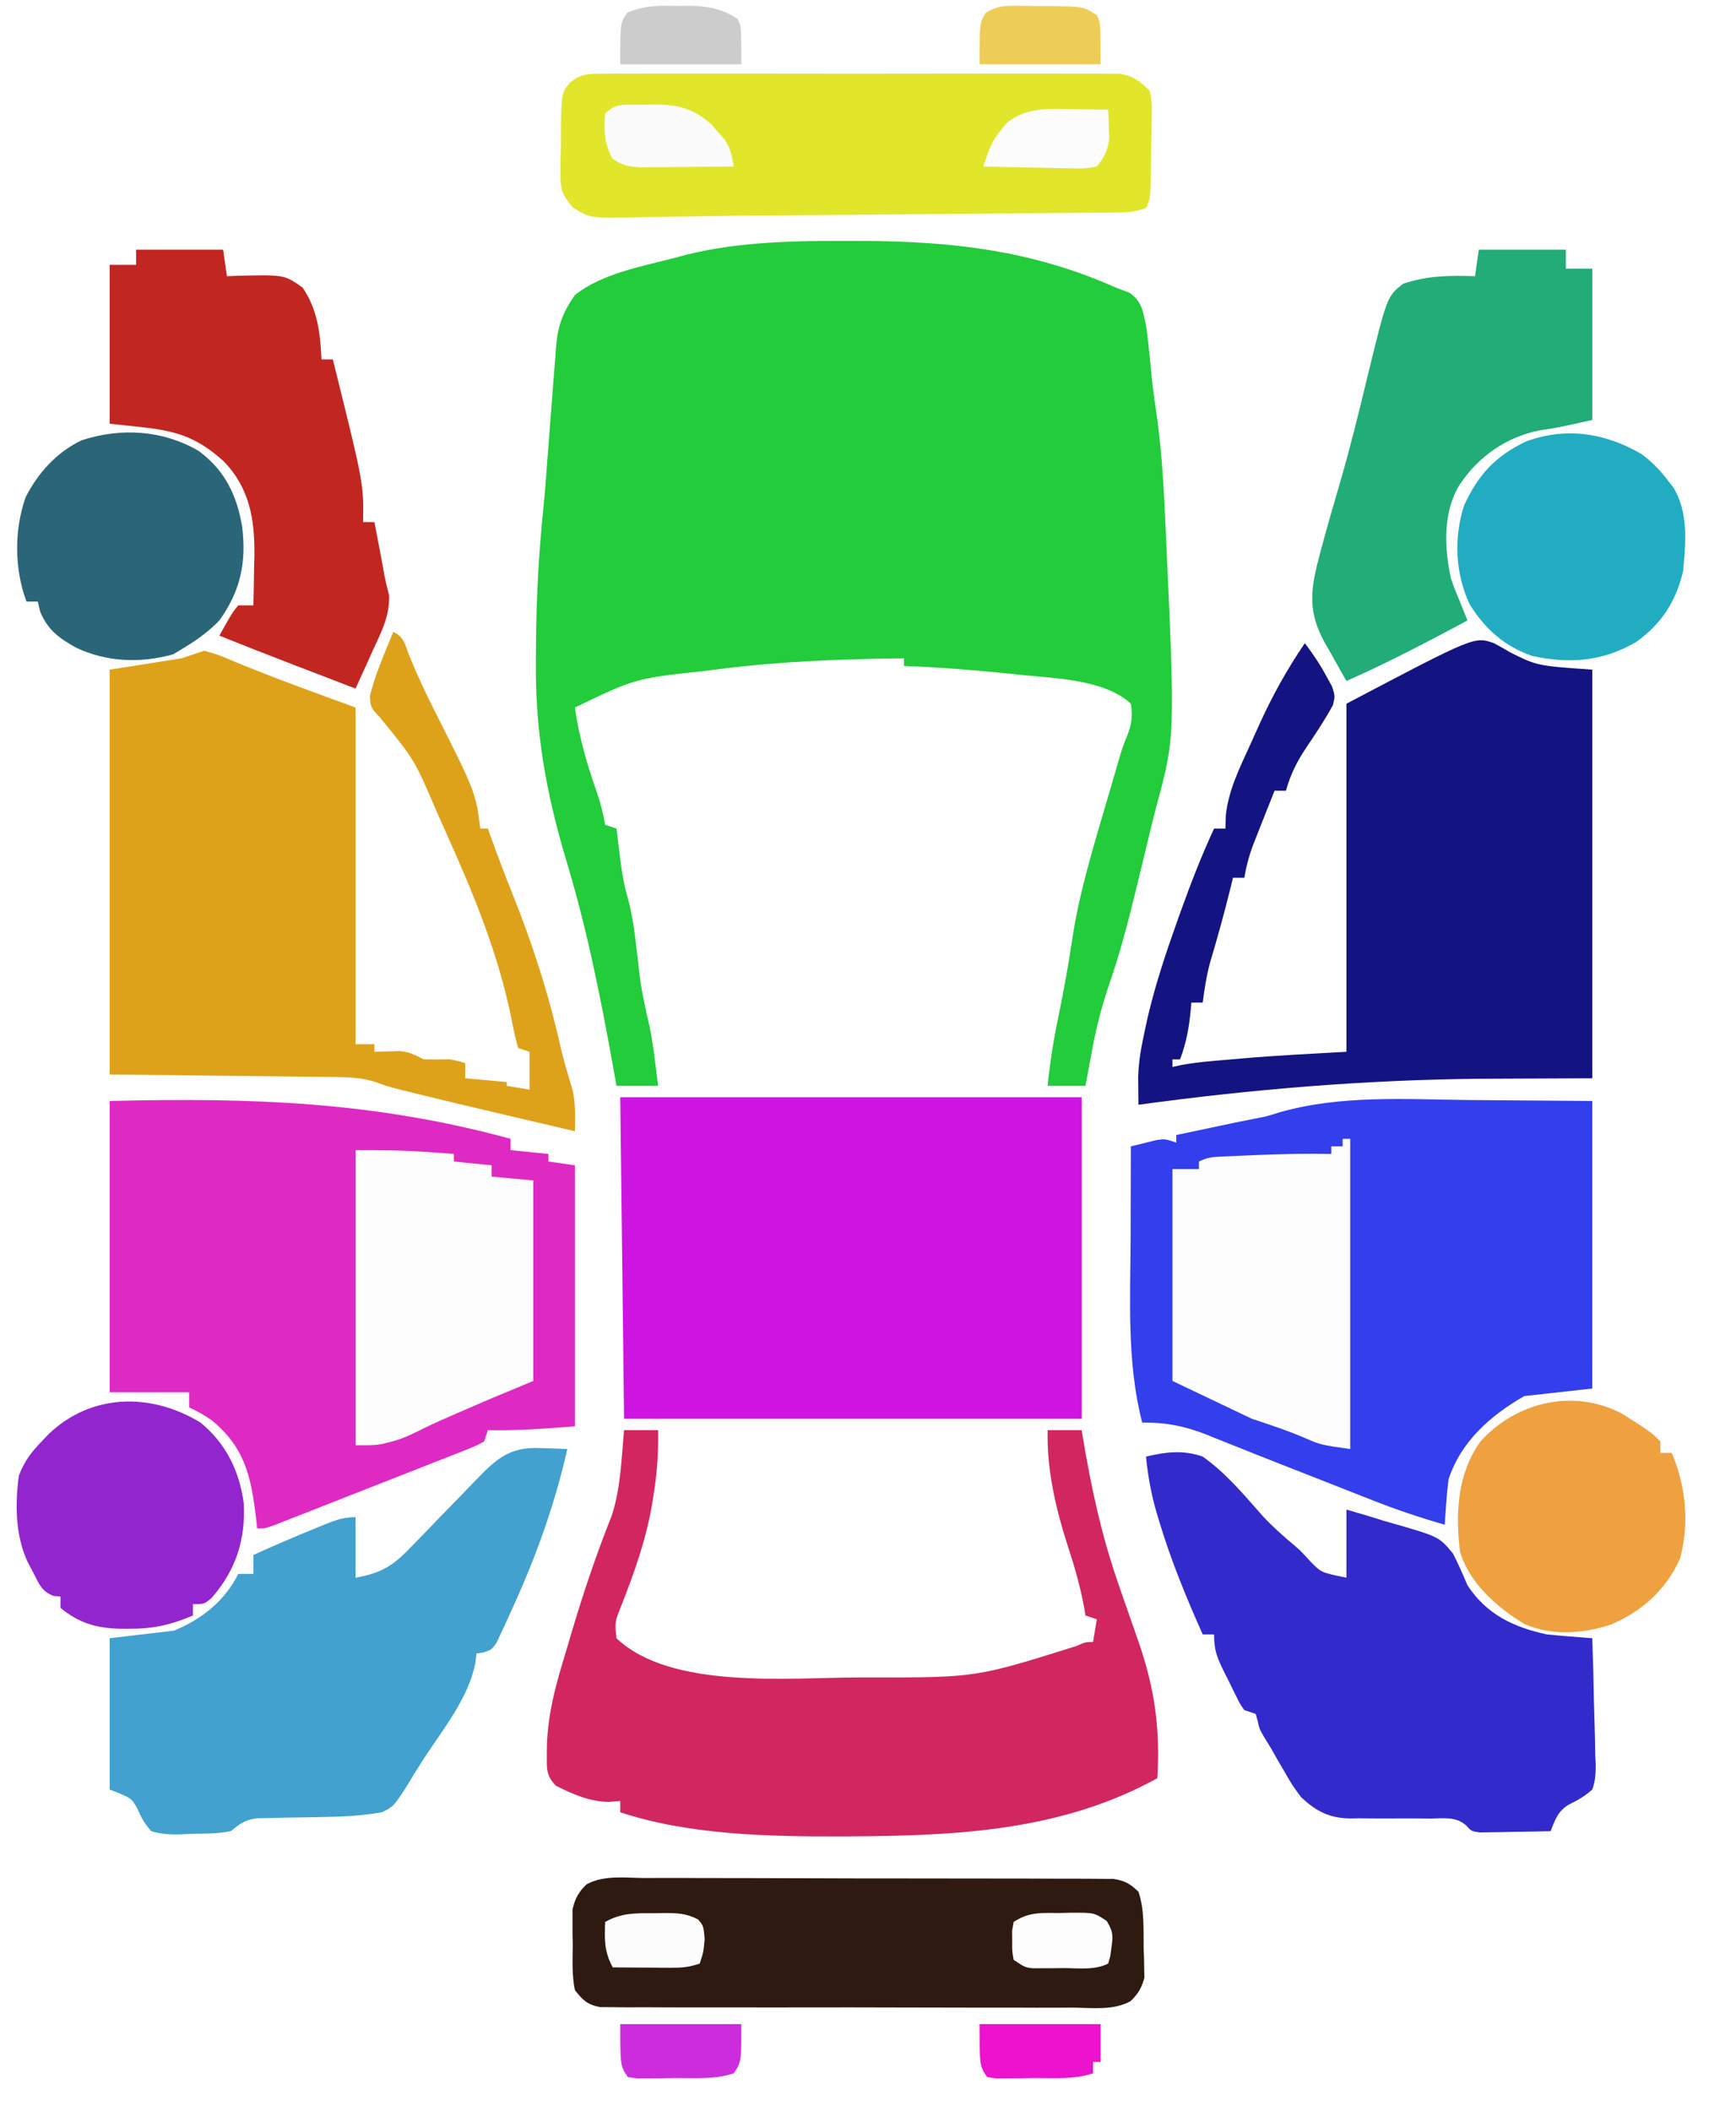 <?xml version="1.0" encoding="UTF-8"?>
<svg version="1.1" xmlns="http://www.w3.org/2000/svg" width="459" height="558">
<rect width="100%" height="100%" fill="#333333" stroke="none"/>
<path d="M0 0 C151.47 0 302.94 0 459 0 C459 184.14 459 368.28 459 558 C307.53 558 156.06 558 0 558 C0 373.86 0 189.72 0 0 Z " fill="#FEFEFE" transform="translate(0,0)"/>
<path d="M0 0 C1.421 0.002 1.421 0.002 2.871 0.005 C26.686 0.072 47.927 2.539 69.875 12.312 C71.071 12.766 72.267 13.22 73.5 13.688 C76.771 15.926 77.101 18.612 77.875 22.312 C78.311 25.138 78.605 27.967 78.875 30.812 C79.019 32.261 79.165 33.709 79.312 35.156 C79.394 35.954 79.475 36.753 79.559 37.575 C79.931 40.796 80.404 43.998 80.867 47.207 C82.089 56.282 82.583 65.357 83 74.5 C83.062 75.823 83.062 75.823 83.124 77.172 C85.583 131.034 85.583 131.034 80.672 149.291 C79.647 153.176 78.718 157.081 77.781 160.988 C77.004 164.202 76.222 167.414 75.438 170.625 C75.251 171.39 75.064 172.155 74.871 172.943 C72.935 180.812 70.878 188.571 68.234 196.234 C66.188 202.194 64.676 208.054 63.562 214.25 C63.394 215.136 63.226 216.022 63.053 216.936 C62.651 219.059 62.261 221.186 61.875 223.312 C58.575 223.312 55.275 223.312 51.875 223.312 C52.494 216.954 53.495 210.81 54.812 204.562 C56.218 197.742 57.44 190.935 58.453 184.043 C60.516 170.689 64.745 157.641 68.5 144.688 C68.801 143.644 69.102 142.6 69.413 141.525 C69.847 140.039 69.847 140.039 70.289 138.523 C70.675 137.198 70.675 137.198 71.069 135.845 C71.875 133.312 71.875 133.312 72.947 130.682 C74.138 127.641 74.367 125.546 73.875 122.312 C66.962 115.876 53.656 115.587 44.75 114.688 C43.575 114.563 42.401 114.438 41.19 114.309 C32.097 113.37 23.008 112.686 13.875 112.312 C13.875 111.653 13.875 110.993 13.875 110.312 C-2.579 110.504 -18.856 111.097 -35.188 113.188 C-36.462 113.349 -37.736 113.51 -39.049 113.677 C-57.118 115.627 -57.118 115.627 -73.125 123.312 C-72.024 131.217 -69.883 138.433 -67.246 145.93 C-66.316 148.738 -65.617 151.402 -65.125 154.312 C-64.135 154.643 -63.145 154.972 -62.125 155.312 C-62.004 156.314 -61.883 157.316 -61.758 158.348 C-61.589 159.69 -61.42 161.033 -61.25 162.375 C-61.171 163.032 -61.093 163.689 -61.012 164.365 C-60.601 167.57 -60.074 170.484 -59.148 173.594 C-57.772 178.595 -57.227 183.606 -56.625 188.75 C-55.731 196.707 -55.731 196.707 -54.102 204.535 C-53.077 208.499 -52.508 212.252 -52 216.312 C-51.914 216.992 -51.827 217.671 -51.738 218.371 C-51.53 220.018 -51.327 221.665 -51.125 223.312 C-54.755 223.312 -58.385 223.312 -62.125 223.312 C-62.3 222.323 -62.476 221.333 -62.656 220.313 C-66.065 201.193 -69.753 182.423 -75.375 163.81 C-80.679 146.158 -83.648 129.69 -83.438 111.312 C-83.427 109.579 -83.418 107.845 -83.408 106.111 C-83.306 94.07 -82.662 82.161 -81.407 70.183 C-80.99 65.935 -80.683 61.68 -80.371 57.422 C-80.053 53.078 -79.711 48.736 -79.366 44.394 C-79.208 42.375 -79.055 40.356 -78.907 38.336 C-78.705 35.598 -78.48 32.862 -78.25 30.125 C-78.196 29.33 -78.142 28.535 -78.086 27.716 C-77.599 22.301 -76.272 18.783 -73.125 14.312 C-65.944 8.506 -54.909 6.651 -46.125 4.312 C-45.29 4.086 -44.454 3.859 -43.594 3.625 C-29.303 0.107 -14.621 -0.057 0 0 Z " fill="#22CC3A" transform="translate(225.125,63.688)"/>

<!-- SOL ARKA KAPI -->
<path d="M0 0 C37.744 -0.888 69.65 0.122 106 10 C106 10.99 106 11.98 106 13 C110.95 13.495 110.95 13.495 116 14 C116 14.66 116 15.32 116 16 C118.31 16.33 120.62 16.66 123 17 C123 39.77 123 62.54 123 86 C115.213 86.599 107.758 87.158 100 87 C99.505 88.485 99.505 88.485 99 90 C96.691 91.234 96.691 91.234 93.594 92.452 C92.439 92.912 91.285 93.372 90.095 93.847 C88.825 94.339 87.555 94.832 86.285 95.324 C84.991 95.835 83.697 96.346 82.403 96.858 C79.689 97.93 76.973 98.994 74.254 100.053 C70.765 101.412 67.281 102.783 63.799 104.159 C60.484 105.469 57.166 106.772 53.848 108.074 C53.212 108.324 52.577 108.574 51.922 108.832 C50.128 109.537 48.332 110.237 46.535 110.936 C45.001 111.536 45.001 111.536 43.436 112.147 C41 113 41 113 39 113 C38.902 112.094 38.804 111.188 38.703 110.254 C37.344 99.181 35.783 91.667 27 84.41 C25.065 83.046 23.146 81.992 21 81 C21 79.68 21 78.36 21 77 C14.07 77 7.14 77 0 77 C0 51.59 0 26.18 0 0 Z " fill="#DE2AC3" transform="translate(29,291)"/>
<!-- SAĞ ARKA KAPI -->
<path d="M0 0 C10.849 0.083 21.698 0.165 32.875 0.25 C32.875 25.33 32.875 50.41 32.875 76.25 C23.965 77.24 23.965 77.24 14.875 78.25 C6.016 83.35 -1.862 90.239 -5.125 100.25 C-5.404 102.346 -5.611 104.453 -5.75 106.562 C-5.825 107.631 -5.9 108.7 -5.977 109.801 C-6.05 111.013 -6.05 111.013 -6.125 112.25 C-12.7 110.371 -19.081 108.222 -25.438 105.703 C-26.291 105.369 -27.144 105.035 -28.023 104.69 C-30.725 103.63 -33.425 102.565 -36.125 101.5 C-37.902 100.802 -39.68 100.104 -41.457 99.406 C-42.77 98.891 -42.77 98.891 -44.11 98.365 C-45.865 97.676 -47.62 96.987 -49.376 96.299 C-53.662 94.617 -57.944 92.924 -62.216 91.207 C-63.819 90.569 -65.421 89.931 -67.023 89.293 C-67.745 88.999 -68.467 88.705 -69.211 88.402 C-74.779 86.197 -80.102 85.157 -86.125 85.25 C-90.24 69.34 -89.249 52.676 -89.188 36.375 C-89.182 34.03 -89.178 31.685 -89.174 29.34 C-89.163 23.643 -89.146 17.947 -89.125 12.25 C-87.69 11.886 -86.252 11.534 -84.812 11.188 C-84.012 10.99 -83.211 10.793 -82.387 10.59 C-80.125 10.25 -80.125 10.25 -77.125 11.25 C-77.125 10.59 -77.125 9.93 -77.125 9.25 C-74.063 8.604 -71 7.958 -67.938 7.312 C-66.641 7.039 -66.641 7.039 -65.318 6.76 C-64.477 6.583 -63.636 6.405 -62.77 6.223 C-62 6.06 -61.23 5.898 -60.437 5.731 C-58.888 5.409 -57.335 5.104 -55.78 4.817 C-53.015 4.265 -53.015 4.265 -49.934 3.286 C-33.716 -1.373 -16.696 -0.18 0 0 Z " fill="#333EEC" transform="translate(388.125,290.75)"/>

<!-- TAVAN -->
<path d="M0 0 C40.26 0 80.52 0 122 0 C122 28.05 122 56.1 122 85 C82.07 85 42.14 85 1 85 C0.67 56.95 0.34 28.9 0 0 Z " fill="#CE14E1" transform="translate(164,290)"/> 
<!-- SAĞ ÖN KAPI -->
<path d="M0 0 C1.459 0.774 2.896 1.589 4.312 2.438 C11.419 5.975 11.419 5.975 26 7 C26 42.64 26 78.28 26 115 C16.224 115.041 6.447 115.082 -3.625 115.125 C-34.087 115.425 -63.797 117.868 -94 122 C-94.019 120.436 -94.033 118.872 -94.044 117.307 C-94.052 116.436 -94.061 115.565 -94.069 114.668 C-93.955 110.273 -93.128 106.097 -92.188 101.812 C-91.978 100.851 -91.769 99.889 -91.553 98.898 C-89.458 89.925 -86.536 81.29 -83.438 72.625 C-83.2 71.962 -82.963 71.299 -82.719 70.615 C-80.08 63.284 -77.275 56.074 -74 49 C-73.01 49 -72.02 49 -71 49 C-70.961 47.811 -70.923 46.623 -70.883 45.398 C-70.161 38.971 -67.436 33.345 -64.755 27.535 C-63.883 25.642 -63.034 23.74 -62.188 21.836 C-58.723 14.148 -54.757 6.979 -50 0 C-47.803 2.885 -45.9 5.735 -44.188 8.938 C-43.727 9.772 -43.267 10.606 -42.793 11.465 C-42 14 -42 14 -42.582 16.383 C-44.722 20.332 -47.205 24.028 -49.723 27.74 C-52.141 31.391 -53.802 34.736 -55 39 C-55.99 39 -56.98 39 -58 39 C-59.535 42.828 -61.059 46.659 -62.562 50.5 C-63.214 52.155 -63.214 52.155 -63.879 53.844 C-64.851 56.579 -65.526 59.143 -66 62 C-66.99 62 -67.98 62 -69 62 C-69.17 62.704 -69.34 63.408 -69.516 64.133 C-71.211 71.039 -73.092 77.864 -75.133 84.676 C-76.028 88.108 -76.563 91.482 -77 95 C-77.99 95 -78.98 95 -80 95 C-80.049 95.58 -80.098 96.16 -80.148 96.758 C-80.596 101.439 -81.298 105.575 -83 110 C-83.66 110 -84.32 110 -85 110 C-85 110.66 -85 111.32 -85 112 C-84.276 111.845 -83.552 111.691 -82.805 111.531 C-80.228 111.043 -77.724 110.729 -75.113 110.5 C-74.173 110.418 -73.233 110.335 -72.264 110.25 C-71.29 110.168 -70.316 110.085 -69.312 110 C-68.389 109.918 -67.465 109.835 -66.514 109.75 C-57.343 108.96 -48.204 108.511 -39 108 C-39 77.64 -39 47.28 -39 16 C-5.156 -1.813 -5.156 -1.813 0 0 Z " fill="#131481" transform="translate(395,170)"/>
<path d="M0 0 C2.848 1.424 2.989 3.11 4.125 6.062 C6.175 11.155 8.454 16.048 10.938 20.938 C21.735 42.336 21.735 42.336 23 52 C23.66 52 24.32 52 25 52 C25.232 52.653 25.464 53.305 25.704 53.978 C27.506 58.995 29.369 63.975 31.367 68.918 C36.837 82.528 41.147 95.98 44.351 110.292 C45.233 113.972 46.319 117.586 47.434 121.201 C48.176 124.871 48.085 128.258 48 132 C43.45 130.935 38.901 129.869 34.353 128.802 C32.813 128.441 31.273 128.08 29.733 127.72 C21.562 125.808 13.396 123.875 5.25 121.859 C3.997 121.55 2.744 121.24 1.453 120.921 C-2 120 -2 120 -4.789 118.962 C-8.284 117.915 -11.187 117.722 -14.832 117.681 C-15.496 117.671 -16.161 117.661 -16.846 117.65 C-18.978 117.62 -21.11 117.603 -23.242 117.586 C-24.553 117.568 -25.864 117.551 -27.215 117.532 C-32.102 117.47 -36.988 117.423 -41.875 117.375 C-52.806 117.251 -63.737 117.127 -75 117 C-75 81.69 -75 46.38 -75 10 C-68.73 9.01 -62.46 8.02 -56 7 C-54.02 6.34 -52.04 5.68 -50 5 C-46.25 6.055 -46.25 6.055 -42 7.875 C-31.455 12.225 -20.72 16.102 -10 20 C-10 49.37 -10 78.74 -10 109 C-8.35 109 -6.7 109 -5 109 C-5 109.66 -5 110.32 -5 111 C-4.397 110.977 -3.793 110.954 -3.172 110.93 C-2.373 110.912 -1.573 110.894 -0.75 110.875 C0.433 110.84 0.433 110.84 1.641 110.805 C4.23 111.019 5.717 111.817 8 113 C10.333 113.042 12.667 113.042 15 113 C17.438 113.5 17.438 113.5 19 114 C19 115.32 19 116.64 19 118 C24.445 118.495 24.445 118.495 30 119 C30 119.33 30 119.66 30 120 C31.98 120.33 33.96 120.66 36 121 C36 117.7 36 114.4 36 111 C34.515 110.505 34.515 110.505 33 110 C32.249 107.331 31.685 104.78 31.188 102.062 C27.689 84.978 21.278 69.397 14.138 53.53 C13.172 51.381 12.217 49.228 11.27 47.07 C5.548 33.746 5.548 33.746 -3.5 22.688 C-6 20 -6 20 -6.188 16.938 C-4.768 11.127 -2.252 5.527 0 0 Z " fill="#DEA21A" transform="translate(104,167)"/>
<!-- BAGAJ KAPAĞI -->
<path d="M0 0 C2.97 0 5.94 0 9 0 C9.126 5.821 8.724 11.315 7.812 17.062 C7.617 18.298 7.617 18.298 7.418 19.558 C5.81 29.016 2.69 37.711 -0.812 46.625 C-2.467 50.781 -2.467 50.781 -2 55 C12.265 68.615 43.588 65.409 61.688 65.375 C62.737 65.375 63.787 65.375 64.869 65.374 C93.108 65.392 93.108 65.392 119.757 57.012 C122 56 122 56 124 56 C124.33 54.02 124.66 52.04 125 50 C124.01 49.67 123.02 49.34 122 49 C121.87 48.196 121.87 48.196 121.738 47.375 C120.755 41.888 119.299 36.666 117.562 31.375 C114.256 21.178 111.736 10.784 112 0 C114.97 0 117.94 0 121 0 C121.157 0.969 121.157 0.969 121.316 1.958 C123.467 14.926 126.161 27.43 130.438 39.875 C130.825 41.003 131.212 42.13 131.611 43.292 C133.059 47.473 134.524 51.648 135.993 55.821 C140.285 68.195 141.8 78.901 141 92 C115.683 105.953 88.002 107.224 59.688 107.375 C58.381 107.383 58.381 107.383 57.047 107.391 C38.319 107.442 16.938 106.979 -1 101 C-1 100.01 -1 99.02 -1 98 C-1.949 98.082 -2.897 98.165 -3.875 98.25 C-8.97 98.271 -13.501 96.254 -18 94 C-20.886 91.114 -20.359 89.016 -20.418 84.977 C-20.408 75.607 -18.057 67.263 -15.312 58.375 C-14.871 56.881 -14.432 55.386 -13.994 53.891 C-10.878 43.352 -7.386 32.961 -3.312 22.75 C-0.885 15.535 -0.691 7.535 0 0 Z " fill="#D22661" transform="translate(165,378)"/>

<!-- SAĞ ARKA ÇAMURLUK -->
<path d="M0 0 C5.179 -1.237 9.939 -1.817 15 0 C21.127 4.315 25.964 10.166 30.904 15.746 C33.527 18.567 36.35 21.056 39.301 23.526 C41 25 41 25 43.562 27.812 C46.378 30.66 46.378 30.66 53 32 C53 26.06 53 20.12 53 14 C56.357 14.944 59.673 15.957 63 17 C63.964 17.274 63.964 17.274 64.947 17.554 C77.469 21.154 77.469 21.154 81.148 25.59 C82.578 28.348 83.787 31.142 85 34 C90.041 41.704 97.144 45.081 106 47 C108.076 47.207 110.154 47.389 112.234 47.551 C113.854 47.679 113.854 47.679 115.507 47.81 C116.741 47.904 116.741 47.904 118 48 C118.198 53.605 118.343 59.208 118.439 64.815 C118.48 66.721 118.534 68.628 118.604 70.533 C118.701 73.276 118.746 76.017 118.781 78.762 C118.823 79.611 118.864 80.46 118.906 81.335 C118.908 83.801 118.828 85.674 118 88 C116.078 89.708 114.232 90.796 111.918 91.908 C109.001 93.569 108.136 95.946 107 99 C103.563 99.087 100.126 99.14 96.688 99.188 C95.711 99.213 94.735 99.238 93.729 99.264 C92.791 99.273 91.853 99.283 90.887 99.293 C89.591 99.317 89.591 99.317 88.268 99.341 C86 99 86 99 84.676 97.503 C81.967 95.074 78.755 95.62 75.297 95.664 C73.743 95.652 72.19 95.639 70.637 95.625 C68.197 95.621 65.757 95.625 63.317 95.64 C60.955 95.648 58.596 95.626 56.234 95.602 C55.154 95.622 55.154 95.622 54.052 95.642 C48.509 95.562 45.033 93.79 41 90 C38.672 86.844 38.672 86.844 36.75 83.5 C36.105 82.397 35.461 81.293 34.797 80.156 C34.204 79.115 33.611 78.073 33 77 C32.438 76.087 31.876 75.175 31.297 74.234 C30 72 30 72 29.5 69.75 C29.253 68.884 29.253 68.884 29 68 C27.515 67.505 27.515 67.505 26 67 C24.925 65.481 24.925 65.481 23.957 63.543 C23.606 62.842 23.254 62.142 22.893 61.42 C22.536 60.683 22.18 59.947 21.812 59.188 C21.444 58.462 21.076 57.737 20.697 56.99 C18.845 53.234 18 51.327 18 47 C17.01 47 16.02 47 15 47 C10.659 37.26 6.634 27.535 3.562 17.312 C3.316 16.501 3.07 15.689 2.816 14.853 C1.377 9.902 0.51 5.131 0 0 Z " fill="#332ACC" transform="translate(303,385)"/>
<path d="M0 0 C0.693 0.018 1.386 0.036 2.1 0.055 C3.796 0.101 5.492 0.173 7.188 0.25 C3.734 15.527 -1.38 29.467 -7.938 43.688 C-8.357 44.618 -8.777 45.549 -9.209 46.509 C-9.617 47.371 -10.025 48.233 -10.445 49.121 C-10.805 49.894 -11.165 50.667 -11.536 51.463 C-12.812 53.25 -12.812 53.25 -14.96 54.008 C-15.572 54.088 -16.183 54.168 -16.812 54.25 C-16.983 55.58 -16.983 55.58 -17.156 56.938 C-18.963 66.058 -25.659 74.294 -30.703 82 C-32.402 84.618 -34.028 87.257 -35.625 89.938 C-38.798 94.743 -38.798 94.743 -41.812 96.25 C-46.465 97.054 -50.983 97.389 -55.699 97.461 C-56.967 97.489 -58.235 97.518 -59.541 97.547 C-62.192 97.599 -64.843 97.643 -67.494 97.68 C-69.39 97.726 -69.39 97.726 -71.324 97.773 C-73.048 97.803 -73.048 97.803 -74.807 97.833 C-78.132 98.294 -79.246 99.21 -81.812 101.25 C-85.267 101.951 -88.732 101.897 -92.25 101.938 C-93.662 102.018 -93.662 102.018 -95.104 102.1 C-97.893 102.137 -100.14 102.062 -102.812 101.25 C-104.532 99.354 -105.502 97.618 -106.504 95.269 C-108.062 92.491 -108.062 92.491 -113.812 90.25 C-113.812 77.05 -113.812 63.85 -113.812 50.25 C-108.203 49.59 -102.593 48.93 -96.812 48.25 C-89.49 45.214 -83.441 40.506 -79.812 33.25 C-78.493 33.25 -77.172 33.25 -75.812 33.25 C-75.812 31.6 -75.812 29.95 -75.812 28.25 C-70.237 25.707 -64.613 23.308 -58.938 21 C-58.283 20.73 -57.629 20.46 -56.955 20.181 C-54.076 19.021 -51.947 18.25 -48.812 18.25 C-48.812 23.53 -48.812 28.81 -48.812 34.25 C-42.031 33.087 -38.749 31.024 -34.082 26.07 C-33.484 25.461 -32.885 24.852 -32.269 24.224 C-30.373 22.288 -28.499 20.333 -26.625 18.375 C-24.737 16.429 -22.844 14.487 -20.949 12.547 C-19.776 11.343 -18.607 10.134 -17.443 8.921 C-11.902 3.179 -8.372 -0.417 0 0 Z " fill="#42A1CE" transform="translate(142.812,382.75)"/>
<path d="M0 0 C1.84 -0.017 1.84 -0.017 3.717 -0.034 C5.074 -0.026 6.43 -0.018 7.787 -0.01 C9.218 -0.015 10.649 -0.022 12.08 -0.031 C15.964 -0.049 19.848 -0.042 23.732 -0.029 C27.798 -0.019 31.864 -0.029 35.929 -0.035 C42.758 -0.042 49.586 -0.033 56.415 -0.014 C64.307 0.008 72.199 0.001 80.092 -0.021 C86.869 -0.039 93.646 -0.042 100.423 -0.031 C104.471 -0.025 108.518 -0.024 112.565 -0.037 C116.371 -0.049 120.177 -0.041 123.983 -0.018 C125.379 -0.012 126.775 -0.014 128.171 -0.023 C130.078 -0.034 131.986 -0.017 133.893 0 C135.493 0.002 135.493 0.002 137.126 0.005 C140.748 0.637 142.434 1.923 145.01 4.508 C145.593 7.592 145.593 7.592 145.533 11.172 C145.516 13.102 145.516 13.102 145.498 15.07 C145.461 16.425 145.423 17.779 145.385 19.133 C145.368 20.495 145.354 21.857 145.342 23.219 C145.192 33.143 145.192 33.143 144.01 35.508 C141.305 36.41 139.706 36.641 136.925 36.666 C135.678 36.681 135.678 36.681 134.406 36.696 C133.497 36.702 132.587 36.707 131.65 36.713 C130.688 36.723 129.726 36.733 128.735 36.743 C125.53 36.775 122.324 36.8 119.119 36.824 C116.863 36.845 114.606 36.866 112.35 36.887 C107.588 36.931 102.827 36.972 98.065 37.011 C90.915 37.068 83.765 37.135 76.615 37.201 C66.3 37.297 55.984 37.369 45.668 37.431 C39.441 37.471 33.216 37.547 26.989 37.66 C23.344 37.724 19.699 37.77 16.054 37.812 C14.392 37.835 12.731 37.868 11.07 37.91 C-2.854 38.26 -2.854 38.26 -7.471 35.391 C-10.449 31.982 -10.859 30.515 -10.814 26.035 C-10.81 24.806 -10.805 23.577 -10.801 22.311 C-10.76 21.035 -10.719 19.76 -10.678 18.445 C-10.68 17.166 -10.681 15.887 -10.683 14.568 C-10.541 5.222 -10.541 5.222 -8.329 2.356 C-5.354 0.006 -3.763 0.005 0 0 Z " fill="#E1E62A" transform="translate(158.99,19.492)"/>
<path d="M0 0 C1.374 -0.004 2.747 -0.009 4.121 -0.017 C7.844 -0.031 11.566 -0.014 15.29 0.009 C19.187 0.03 23.085 0.024 26.983 0.021 C33.528 0.021 40.072 0.041 46.616 0.073 C54.182 0.11 61.747 0.119 69.313 0.112 C76.594 0.106 83.874 0.116 91.154 0.136 C94.252 0.144 97.349 0.147 100.447 0.145 C104.094 0.144 107.74 0.159 111.387 0.184 C113.364 0.195 115.341 0.191 117.318 0.186 C118.494 0.198 119.67 0.209 120.882 0.221 C121.904 0.225 122.926 0.228 123.98 0.232 C127.046 0.673 128.418 1.496 130.644 3.615 C132.29 8.287 131.941 13.703 132.019 18.615 C132.075 19.949 132.075 19.949 132.133 21.311 C132.144 22.174 132.156 23.038 132.168 23.928 C132.188 24.708 132.207 25.488 132.228 26.291 C131.559 28.957 130.555 30.644 128.561 32.542 C124.026 35.082 118.241 34.292 113.197 34.246 C111.813 34.251 110.43 34.259 109.047 34.268 C105.297 34.287 101.547 34.274 97.797 34.254 C93.871 34.238 89.945 34.246 86.019 34.251 C79.428 34.256 72.837 34.24 66.245 34.212 C58.625 34.18 51.005 34.18 43.384 34.197 C36.052 34.213 28.719 34.207 21.387 34.189 C18.267 34.183 15.147 34.184 12.027 34.191 C8.354 34.199 4.681 34.187 1.008 34.159 C-0.983 34.149 -2.974 34.158 -4.966 34.168 C-6.15 34.156 -7.335 34.143 -8.555 34.13 C-9.585 34.127 -10.615 34.124 -11.675 34.121 C-15.064 33.481 -16.252 32.296 -18.356 29.615 C-19.171 25.675 -18.959 21.693 -18.918 17.678 C-18.942 16.593 -18.966 15.508 -18.99 14.391 C-18.989 13.342 -18.987 12.293 -18.985 11.213 C-18.985 10.259 -18.986 9.305 -18.987 8.323 C-18.315 5.44 -17.424 3.715 -15.265 1.674 C-10.746 -0.832 -5.016 -0.052 0 0 Z " fill="#2E1A11" transform="translate(170.356,496.385)"/>
<path d="M0 0 C7.59 0 15.18 0 23 0 C23.33 2.31 23.66 4.62 24 7 C25.286 6.948 25.286 6.948 26.598 6.895 C39.154 6.597 39.154 6.597 44 10 C47.955 15.769 48.714 22.159 49 29 C49.99 29 50.98 29 52 29 C60.181 61.921 60.181 61.921 60 72 C60.99 72 61.98 72 63 72 C63.481 74.52 63.96 77.041 64.438 79.562 C64.64 80.619 64.64 80.619 64.846 81.697 C65.114 83.118 65.372 84.541 65.619 85.965 C65.958 87.775 66.409 89.563 66.875 91.344 C67.063 96.847 64.849 101.012 62.562 105.938 C62.129 106.908 61.695 107.878 61.248 108.877 C60.18 111.259 59.098 113.632 58 116 C53.875 114.418 49.75 112.834 45.625 111.25 C43.891 110.585 43.891 110.585 42.121 109.906 C35.393 107.322 28.682 104.7 22 102 C25.516 95.75 25.516 95.75 27 94 C28.32 94 29.64 94 31 94 C31.088 90.542 31.141 87.084 31.188 83.625 C31.213 82.659 31.238 81.694 31.264 80.699 C31.36 71.109 29.922 62.837 23.047 55.82 C13.454 47.289 7.134 47.57 -7 46 C-7 32.14 -7 18.28 -7 4 C-4.69 4 -2.38 4 0 4 C0 2.68 0 1.36 0 0 Z " fill="#C22621" transform="translate(36,66)"/>
<path d="M0 0 C7.59 0 15.18 0 23 0 C23 1.65 23 3.3 23 5 C25.31 5 27.62 5 30 5 C30 18.2 30 31.4 30 45 C20.717 47.063 20.717 47.063 16.062 47.75 C7.249 49.518 0.004 54.586 -5 62 C-9.517 69.227 -9.166 78.647 -7.391 86.797 C-6.69 88.928 -5.905 90.949 -5 93 C-4.331 94.666 -3.664 96.332 -3 98 C-13.538 103.638 -24.062 109.169 -35 114 C-36.521 111.344 -38.017 108.677 -39.5 106 C-39.929 105.256 -40.359 104.512 -40.801 103.746 C-45.037 96.013 -44.629 90.36 -42.375 81.812 C-42.109 80.79 -42.109 80.79 -41.837 79.747 C-40.148 73.347 -38.28 66.998 -36.428 60.644 C-33.881 51.806 -31.684 42.886 -29.536 33.944 C-24.266 12.316 -24.266 12.316 -20 9 C-13.626 6.838 -7.687 6.779 -1 7 C-0.67 4.69 -0.34 2.38 0 0 Z " fill="#22AC77" transform="translate(391,66)"/>
<path d="M0 0 C0.66 0 1.32 0 2 0 C2 27.06 2 54.12 2 82 C-5.832 80.881 -5.832 80.881 -9.875 79.125 C-14.552 77.112 -19.091 75.636 -24 74 C-30.93 70.7 -37.86 67.4 -45 64 C-45 45.52 -45 27.04 -45 8 C-42.69 8 -40.38 8 -38 8 C-38 7.34 -38 6.68 -38 6 C-35.7 4.85 -34.195 4.802 -31.633 4.684 C-30.752 4.642 -29.871 4.6 -28.964 4.556 C-27.559 4.498 -27.559 4.498 -26.125 4.438 C-25.179 4.395 -24.232 4.353 -23.257 4.309 C-16.5 4.022 -9.764 3.874 -3 4 C-3 3.34 -3 2.68 -3 2 C-2.01 2 -1.02 2 0 2 C0 1.34 0 0.68 0 0 Z " fill="#FDFDFD" transform="translate(355,301)"/>
<path d="M0 0 C6.522 0 12.732 0.026 19.188 0.5 C21.127 0.639 21.127 0.639 23.105 0.781 C24.061 0.853 25.016 0.926 26 1 C26 1.66 26 2.32 26 3 C29.3 3.33 32.6 3.66 36 4 C36 4.99 36 5.98 36 7 C41.445 7.495 41.445 7.495 47 8 C47 25.49 47 42.98 47 61 C41.06 63.475 41.06 63.475 35 66 C32.204 67.2 29.412 68.404 26.625 69.625 C25.966 69.911 25.308 70.197 24.629 70.492 C21.631 71.803 18.697 73.154 15.777 74.637 C13.455 75.777 11.436 76.587 8.938 77.188 C8.307 77.346 7.677 77.505 7.027 77.668 C5 78 5 78 0 78 C0 52.26 0 26.52 0 0 Z " fill="#FDFDFD" transform="translate(94,304)"/>
<path d="M0 0 C7.647 4.865 7.647 4.865 10.008 7.277 C10.008 8.267 10.008 9.257 10.008 10.277 C10.998 10.277 11.988 10.277 13.008 10.277 C16.769 19.053 17.725 28.964 15.199 38.25 C11.507 46.517 4.958 52.376 -3.367 55.777 C-10.728 58.094 -18.745 58.667 -25.953 55.508 C-33.203 51.133 -40.596 44.623 -42.992 36.277 C-44.173 26.095 -43.692 15.822 -37.52 7.227 C-28.036 -3.244 -12.783 -6.829 0 0 Z " fill="#EEA13E" transform="translate(428.992,373.723)"/>
<path d="M0 0 C2.78 2.067 4.911 4.242 7 7 C7.432 7.549 7.864 8.098 8.309 8.664 C12.5 15.248 11.729 23.538 11 31 C9.157 38.985 5.174 45.091 -1.527 49.762 C-10.34 54.837 -19.004 55.529 -28.895 53.367 C-36.143 50.895 -41.351 46.242 -45.383 39.785 C-49.25 31.659 -49.651 22.105 -46.895 13.582 C-43.086 5.362 -38.53 0.452 -30.375 -3.375 C-19.796 -7.174 -9.603 -5.576 0 0 Z " fill="#22ACC2" transform="translate(434,120)"/>
<path d="M0 0 C6.744 5.5 10.297 12.792 11.449 21.328 C11.932 31.065 9.391 38.911 2.984 46.336 C1 48 1 48 -2 48 C-2 48.99 -2 49.98 -2 51 C-7.831 53.488 -12.611 54.549 -18.938 54.5 C-20.117 54.499 -20.117 54.499 -21.32 54.498 C-27.505 54.339 -32.131 52.987 -37 49 C-37 48.01 -37 47.02 -37 46 C-37.594 45.945 -38.189 45.889 -38.801 45.832 C-42.014 44.616 -42.639 42.693 -44.188 39.688 C-44.697 38.722 -45.206 37.756 -45.73 36.762 C-48.937 29.787 -49.053 21.552 -48 14 C-46.611 10.319 -44.724 7.811 -42 5 C-41.374 4.344 -40.747 3.688 -40.102 3.012 C-28.899 -7.681 -13.116 -8.01 0 0 Z " fill="#9225CE" transform="translate(53,376)"/>
<path d="M0 0 C6.85 5.017 10.057 11.557 11.496 19.828 C12.691 29.425 11.164 36.895 5.496 44.828 C2.734 47.645 -0.137 49.787 -3.504 51.828 C-4.556 52.468 -5.608 53.107 -6.691 53.766 C-15.336 56.175 -24.219 55.852 -32.379 52.027 C-36.831 49.515 -39.845 47.414 -41.879 42.516 C-42.085 41.629 -42.291 40.742 -42.504 39.828 C-43.494 39.828 -44.484 39.828 -45.504 39.828 C-48.727 31.167 -48.781 20.985 -45.73 12.246 C-42.472 5.822 -37.478 0.339 -30.941 -2.797 C-20.468 -6.185 -9.517 -5.527 0 0 Z " fill="#2A6677" transform="translate(52.504,119.172)"/>
<path d="M0 0 C1.007 0.004 2.014 0.008 3.051 0.012 C4.619 0.048 4.619 0.048 6.219 0.086 C7.264 0.087 8.31 0.089 9.387 0.09 C18.157 0.191 18.157 0.191 21.719 2.461 C22.719 4.461 22.719 4.461 22.719 15.461 C12.159 15.461 1.599 15.461 -9.281 15.461 C-9.281 4.461 -9.281 4.461 -7.611 1.802 C-4.843 0.209 -3.185 -0.029 0 0 Z " fill="#EECD56" transform="translate(268.281,1.539)"/>
<path d="M0 0 C0.881 -0.007 1.762 -0.014 2.67 -0.021 C7.85 0.029 11.608 0.513 16.062 3.438 C17.062 5.438 17.062 5.438 17.062 15.438 C6.503 15.438 -4.058 15.438 -14.938 15.438 C-14.938 4.438 -14.938 4.438 -13.059 1.777 C-8.64 -0.119 -4.759 -0.107 0 0 Z " fill="#CCCCCC" transform="translate(178.938,1.562)"/>
<path d="M0 0 C0.815 0.003 1.629 0.006 2.469 0.01 C3.668 -0.014 3.668 -0.014 4.891 -0.039 C10.968 -0.044 15.145 1.014 19.801 5.189 C20.372 5.852 20.943 6.515 21.531 7.197 C22.407 8.183 22.407 8.183 23.301 9.189 C24.899 11.593 25.229 13.506 25.719 16.322 C21.135 16.38 16.552 16.416 11.969 16.447 C10.667 16.464 9.365 16.481 8.023 16.498 C6.773 16.504 5.523 16.511 4.234 16.518 C3.082 16.528 1.93 16.539 0.743 16.549 C-2.212 16.327 -3.844 15.962 -6.281 14.322 C-8.53 10.387 -8.618 6.788 -8.281 2.322 C-5.63 -0.329 -3.612 0.033 0 0 Z " fill="#FBFBFB" transform="translate(168.281,27.678)"/>
<path d="M0 0 C10.56 0 21.12 0 32 0 C32 10 32 10 30 13 C24.964 14.679 19.71 14.227 14.438 14.25 C13.275 14.271 12.113 14.291 10.916 14.312 C9.254 14.32 9.254 14.32 7.559 14.328 C6.032 14.342 6.032 14.342 4.474 14.356 C3.658 14.239 2.841 14.121 2 14 C0 11 0 11 0 0 Z " fill="#CD2CDD" transform="translate(164,535)"/>
<path d="M0 0 C10.56 0 21.12 0 32 0 C32 3.3 32 6.6 32 10 C31.34 10 30.68 10 30 10 C30 10.99 30 11.98 30 13 C24.964 14.679 19.71 14.227 14.438 14.25 C13.275 14.271 12.113 14.291 10.916 14.312 C9.254 14.32 9.254 14.32 7.559 14.328 C6.032 14.342 6.032 14.342 4.474 14.356 C3.658 14.239 2.841 14.121 2 14 C0 11 0 11 0 0 Z " fill="#EC12CE" transform="translate(259,535)"/>
<path d="M0 0 C0.879 0.009 1.758 0.018 2.664 0.027 C4.818 0.051 6.971 0.087 9.125 0.125 C9.207 1.687 9.265 3.249 9.312 4.812 C9.365 6.118 9.365 6.118 9.418 7.449 C9.047 10.834 8.27 12.471 6.125 15.125 C3.031 15.693 3.031 15.693 -0.73 15.613 C-1.392 15.606 -2.054 15.599 -2.735 15.592 C-4.846 15.564 -6.953 15.501 -9.062 15.438 C-10.494 15.412 -11.926 15.39 -13.357 15.369 C-16.864 15.314 -20.369 15.228 -23.875 15.125 C-22.676 11.378 -21.694 8.386 -19.125 5.375 C-18.656 4.803 -18.187 4.23 -17.703 3.641 C-12.549 -0.632 -6.318 -0.124 0 0 Z " fill="#FCFCFC" transform="translate(283.875,28.875)"/>
<path d="M0 0 C1.289 -0.037 1.289 -0.037 2.604 -0.074 C8.842 -0.103 8.842 -0.103 12.168 2.105 C13.821 4.795 13.917 5.975 13.438 9.062 C13.332 9.85 13.226 10.638 13.117 11.449 C12.934 12.085 12.751 12.72 12.562 13.375 C8.924 15.194 4.631 14.56 0.625 14.562 C-0.295 14.575 -1.214 14.587 -2.162 14.6 C-3.046 14.602 -3.929 14.603 -4.84 14.605 C-5.649 14.61 -6.459 14.614 -7.293 14.618 C-9.438 14.375 -9.438 14.375 -12.438 12.375 C-12.836 10.062 -12.836 10.062 -12.812 7.375 C-12.82 6.488 -12.828 5.601 -12.836 4.688 C-12.704 3.924 -12.573 3.161 -12.438 2.375 C-8.282 -0.395 -4.883 0.007 0 0 Z " fill="#FDFDFD" transform="translate(280.438,505.625)"/>
<path d="M0 0 C0.807 -0.016 1.614 -0.032 2.445 -0.049 C5.965 -0.052 8.375 -0.007 11.543 1.613 C13 3.312 13 3.312 13.312 6.812 C13 10.312 13 10.312 12 13.312 C9.117 14.273 7.323 14.429 4.332 14.41 C3.439 14.407 2.547 14.404 1.627 14.4 C0.234 14.388 0.234 14.388 -1.188 14.375 C-2.598 14.368 -2.598 14.368 -4.037 14.361 C-6.358 14.35 -8.679 14.333 -11 14.312 C-13.281 10.002 -13.162 7.164 -13 2.312 C-8.627 -0.156 -4.917 -0.02 0 0 Z " fill="#FCFCFC" transform="translate(173,505.688)"/>
</svg>

